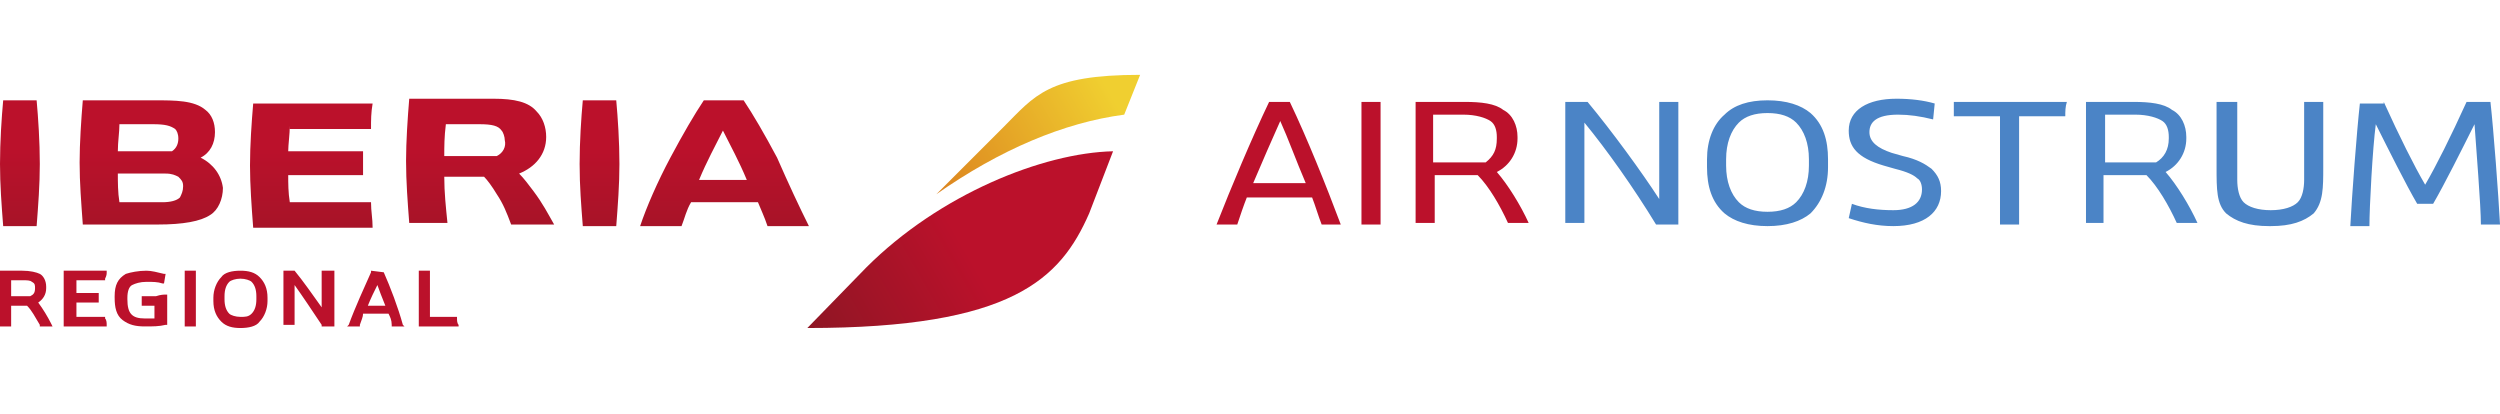 <?xml version="1.0" encoding="utf-8"?>
<!-- Generator: Adobe Illustrator 22.0.0, SVG Export Plug-In . SVG Version: 6.00 Build 0)  -->
<svg version="1.1" id="I2" xmlns="http://www.w3.org/2000/svg" xmlns:xlink="http://www.w3.org/1999/xlink" x="0px" y="0px"
	 viewBox="0 0 157 26" style="enable-background:new 0 0 157 26;" xml:space="preserve">
<style type="text/css">
	.st0{fill:#BB112B;}
	.st1{fill:url(#SVGID_1_);}
	.st2{fill:url(#SVGID_2_);}
	.st3{fill:url(#SVGID_3_);}
	.st4{fill:#4B84C6;}
</style>
<g>
	<g>
		<path class="st0" d="M2.4,19c0.3-0.2,0.5-0.5,0.5-0.9v-0.1c0-0.4-0.2-0.7-0.4-0.8C2.3,17.1,1.9,17,1.4,17H0.6c-0.2,0-0.3,0-0.5,0
			L0,17v3.5h0.7v-1.3h1c0.3,0.3,0.5,0.7,0.8,1.2l0,0.1h0.8l-0.1-0.2C3,19.9,2.7,19.4,2.4,19z M2.2,18.1L2.2,18.1
			c0,0.3-0.1,0.4-0.3,0.5H0.7v-1h0.7c0.3,0,0.5,0,0.6,0.1C2.2,17.8,2.2,17.9,2.2,18.1z M6.7,20.4l0,0.1H4.6c-0.2,0-0.3,0-0.5,0
			l-0.1,0V17l0.1,0c0.1,0,0.3,0,0.5,0h2.1l0,0.1c0,0.1,0,0.2-0.1,0.4l0,0.1H4.8v0.8c0.2,0,0.4,0,0.5,0h0.9V19H4.8v0.9h1.8l0,0.1
			C6.7,20.1,6.7,20.3,6.7,20.4z M10.4,18.5l0.1,0v1.9l-0.1,0c-0.4,0.1-0.8,0.1-1.3,0.1c-0.6,0-1-0.1-1.4-0.4
			c-0.4-0.3-0.5-0.8-0.5-1.4v-0.1c0-0.7,0.2-1.1,0.7-1.4C8.2,17.1,8.7,17,9.2,17c0.3,0,0.7,0.1,1.1,0.2l0.1,0l-0.1,0.6l-0.1,0
			c-0.3-0.1-0.6-0.1-1-0.1c-0.4,0-0.7,0.1-0.9,0.2C8.1,18,8,18.3,8,18.7v0.1c0,0.9,0.3,1.2,1.1,1.2c0.3,0,0.5,0,0.6,0v-0.8l-0.8,0
			v-0.6h0.9C10.1,18.5,10.3,18.5,10.4,18.5z M11.6,17h0.7v3.5h-0.7V17z M15.1,17c-0.5,0-1,0.1-1.2,0.4c-0.3,0.3-0.5,0.8-0.5,1.3v0.2
			c0,0.6,0.2,1,0.5,1.3c0.3,0.3,0.7,0.4,1.2,0.4c0.5,0,1-0.1,1.2-0.4c0.3-0.3,0.5-0.8,0.5-1.3v-0.2c0-0.6-0.2-1-0.5-1.3
			C16,17.1,15.6,17,15.1,17z M15.1,19.9c-0.3,0-0.6-0.1-0.7-0.2c-0.2-0.2-0.3-0.5-0.3-0.9v-0.2c0-0.4,0.1-0.7,0.3-0.9
			c0.1-0.1,0.4-0.2,0.7-0.2c0.3,0,0.6,0.1,0.7,0.2c0.2,0.2,0.3,0.5,0.3,0.9v0.2c0,0.4-0.1,0.7-0.3,0.9
			C15.6,19.9,15.4,19.9,15.1,19.9z M20.3,17H21v3.5h-0.8l0-0.1c-0.6-0.9-1.2-1.8-1.7-2.5v2.5h-0.7V17h0.7l0,0
			c0.5,0.6,1.2,1.6,1.7,2.3V17z M24.1,17.1L24.1,17.1L23.3,17l0,0.1c-0.4,0.9-1,2.2-1.4,3.3l-0.1,0.1h0.8l0-0.1
			c0.1-0.3,0.2-0.5,0.2-0.7h1.6c0.1,0.2,0.2,0.4,0.2,0.7l0,0.1h0.8l-0.1-0.1C25,19.3,24.5,18,24.1,17.1z M24.2,19.2h-1.1
			c0.2-0.5,0.4-0.9,0.6-1.3C23.8,18.2,24,18.7,24.2,19.2z M28.8,20.5h-1.9c-0.2,0-0.3,0-0.5,0l-0.1,0V17H27v2.9h1.7l0,0.1
			c0,0.1,0,0.3,0.1,0.4L28.8,20.5z"/>
		<g>
			<g>
				<linearGradient id="SVGID_1_" gradientUnits="userSpaceOnUse" x1="51.283" y1="21.61" x2="70.441" y2="10.549">
					<stop  offset="0" style="stop-color:#8F1624"/>
					<stop  offset="0.5" style="stop-color:#BB112B"/>
				</linearGradient>
				<path class="st1" d="M54.4,16.8c4.6-4.6,11.1-7.2,15.5-7.3l-1.5,3.9c-1.8,4.1-4.8,7.2-17.7,7.2L54.4,16.8z"/>
				<linearGradient id="SVGID_2_" gradientUnits="userSpaceOnUse" x1="58.678" y1="11.96" x2="71.542" y2="4.533">
					<stop  offset="0" style="stop-color:#DC831F"/>
					<stop  offset="0.85" style="stop-color:#F0CF30"/>
				</linearGradient>
				<path class="st2" d="M58.8,12.2L63,8c2-2,2.8-3.3,8.6-3.3l-1,2.5C66.8,7.7,62.8,9.4,58.8,12.2z"/>
			</g>
			<linearGradient id="SVGID_3_" gradientUnits="userSpaceOnUse" x1="25.323" y1="20.33" x2="25.323" y2="6.545">
				<stop  offset="0" style="stop-color:#8F1624"/>
				<stop  offset="0.8" style="stop-color:#BB112B"/>
			</linearGradient>
			<path class="st3" d="M32.6,10.9c1-0.4,1.7-1.2,1.7-2.3c0-0.6-0.2-1.2-0.6-1.6c-0.5-0.6-1.4-0.8-2.7-0.8h-5.3
				c-0.1,1.2-0.2,2.7-0.2,3.9c0,1.3,0.1,2.6,0.2,3.9h2.4c-0.1-1-0.2-1.9-0.2-2.9h2.5c0.2,0.2,0.5,0.6,0.8,1.1
				c0.4,0.6,0.6,1.1,0.9,1.9h2.7c-0.4-0.7-0.7-1.3-1.3-2.1C33.2,11.6,32.9,11.2,32.6,10.9z M31.2,9.8h-3.3c0-0.6,0-1.2,0.1-2h2.1
				c0.8,0,1.2,0.1,1.4,0.4c0.1,0.1,0.2,0.4,0.2,0.6C31.8,9.2,31.6,9.6,31.2,9.8z M2.3,6.3c0.1,1.1,0.2,2.6,0.2,4
				c0,1.3-0.1,2.6-0.2,3.9H0.2C0.1,12.9,0,11.6,0,10.3c0-1.4,0.1-2.9,0.2-4H2.3z M48.8,9.9c-0.8-1.5-1.5-2.7-2.1-3.6h-2.5
				c-0.6,0.9-1.3,2.1-2.1,3.6c-0.8,1.5-1.5,3.1-1.9,4.3h2.6c0.2-0.5,0.3-1,0.6-1.5h4.2c0.2,0.5,0.4,0.9,0.6,1.5h2.6
				C50.2,13,49.5,11.5,48.8,9.9z M43.9,11.3c0.5-1.2,1-2.1,1.5-3.1c0.5,1,1,1.9,1.5,3.1H43.9z M38.7,6.3c0.1,1.1,0.2,2.6,0.2,4
				c0,1.3-0.1,2.6-0.2,3.9h-2.1c-0.1-1.3-0.2-2.5-0.2-3.9c0-1.4,0.1-2.9,0.2-4H38.7z M18.2,7.9c0,0.5-0.1,1.2-0.1,1.6h4.7v1.5h-4.7
				c0,0.5,0,1.1,0.1,1.7h5.1c0,0.6,0.1,1,0.1,1.6h-7.5c-0.1-1.3-0.2-2.7-0.2-3.9c0-1.3,0.1-2.7,0.2-3.9h7.5c-0.1,0.6-0.1,1-0.1,1.6
				H18.2z M12.6,9.9c0.6-0.3,0.9-0.9,0.9-1.6c0-0.6-0.2-1.1-0.6-1.4C12.2,6.3,11,6.3,9.7,6.3H5.2C5.1,7.5,5,9,5,10.2
				c0,1.3,0.1,2.5,0.2,3.9h4.7c1.6,0,2.7-0.2,3.3-0.6c0.5-0.3,0.8-1,0.8-1.7C13.9,11,13.4,10.3,12.6,9.9z M7.5,7.8h2.1
				c0.8,0,1.1,0.1,1.4,0.3c0.1,0.1,0.2,0.3,0.2,0.6c0,0.3-0.1,0.6-0.4,0.8H7.4C7.4,8.9,7.5,8.3,7.5,7.8z M11.3,12.4
				c-0.2,0.2-0.6,0.3-1.1,0.3H7.5c-0.1-0.6-0.1-1.3-0.1-1.8h3c0.4,0,0.6,0.1,0.8,0.2c0.2,0.2,0.3,0.3,0.3,0.6
				C11.5,12,11.4,12.2,11.3,12.4z"/>
		</g>
	</g>
	<g>
		<path class="st0" d="M81,6.4c1.1,2.3,2.3,5.3,3.2,7.7H83c-0.2-0.5-0.4-1.2-0.6-1.7h-4.1c-0.2,0.5-0.4,1.1-0.6,1.7h-1.3
			c0.9-2.3,2.2-5.4,3.3-7.7H81z M82,11.5c-0.6-1.4-1.1-2.8-1.6-3.9c-0.5,1.1-1.1,2.5-1.7,3.9H82z M86.7,6.4v7.7h-1.2V6.4H86.7z
			 M92,6.4c1,0,1.9,0.1,2.4,0.5c0.6,0.3,0.9,1,0.9,1.7v0.1c0,0.9-0.5,1.7-1.3,2.1c0.7,0.8,1.5,2.1,2,3.2h-1.3
			c-0.5-1.1-1.2-2.3-1.9-3h-2.7v3h-1.2V6.4c0.3,0,0.7,0,1.1,0H92z M90.1,10.2h3.2C93.8,9.8,94,9.4,94,8.7V8.6c0-0.4-0.1-0.8-0.4-1
			c-0.3-0.2-0.9-0.4-1.7-0.4h-1.9V10.2z"/>
		<path class="st4" d="M99.7,6.4c1.5,1.8,3.4,4.4,4.5,6.1V6.4h1.2v7.7H104c-1.4-2.3-3.1-4.7-4.5-6.4v6.3h-1.2V6.4H99.7z M107.2,10
			c0-1.2,0.4-2.2,1.1-2.8c0.6-0.6,1.5-0.9,2.7-0.9c1.2,0,2.1,0.3,2.7,0.8c0.8,0.7,1.1,1.7,1.1,2.9v0.5c0,1.2-0.4,2.2-1.1,2.9
			c-0.6,0.5-1.5,0.8-2.7,0.8c-1.2,0-2.1-0.3-2.7-0.8c-0.8-0.7-1.1-1.7-1.1-2.9V10z M108.4,10.4c0,1,0.3,1.8,0.8,2.3
			c0.4,0.4,1,0.6,1.8,0.6c0.8,0,1.4-0.2,1.8-0.6c0.5-0.5,0.8-1.3,0.8-2.3v-0.4c0-1-0.3-1.8-0.8-2.3c-0.4-0.4-1-0.6-1.8-0.6
			c-0.8,0-1.4,0.2-1.8,0.6c-0.5,0.5-0.8,1.3-0.8,2.3V10.4z M121.4,7.5c-0.8-0.2-1.5-0.3-2.2-0.3c-1.4,0-1.8,0.5-1.8,1.1
			c0,0.6,0.5,1,1.4,1.3l0.7,0.2c0.9,0.2,1.4,0.5,1.8,0.8c0.4,0.4,0.6,0.8,0.6,1.4c0,1.3-1,2.2-3,2.2c-1,0-1.9-0.2-2.8-0.5l0.2-0.9
			c0.8,0.3,1.7,0.4,2.6,0.4c1.2,0,1.8-0.5,1.8-1.3c0-0.3-0.1-0.6-0.3-0.7c-0.2-0.2-0.6-0.4-1.4-0.6l-0.7-0.2
			c-1.7-0.5-2.2-1.2-2.2-2.2c0-1.3,1.2-2,3-2c0.9,0,1.7,0.1,2.4,0.3L121.4,7.5z M129.8,6.4c-0.1,0.3-0.1,0.6-0.1,0.9h-2.9v6.8h-1.2
			V7.3h-2.9V6.4H129.8z M134,6.4c1,0,1.9,0.1,2.4,0.5c0.6,0.3,0.9,1,0.9,1.7v0.1c0,0.9-0.5,1.7-1.3,2.1c0.7,0.8,1.5,2.1,2,3.2h-1.3
			c-0.5-1.1-1.2-2.3-1.9-3h-2.7v3H131V6.4c0.3,0,0.7,0,1.1,0H134z M132.2,10.2h3.2c0.5-0.3,0.8-0.8,0.8-1.5V8.6c0-0.4-0.1-0.8-0.4-1
			c-0.3-0.2-0.9-0.4-1.7-0.4h-1.9V10.2z M140.5,6.4v4.9c0,0.5,0.1,1.1,0.4,1.4c0.3,0.3,0.9,0.5,1.7,0.5h0c0.8,0,1.4-0.2,1.7-0.5
			c0.3-0.3,0.4-0.9,0.4-1.4V6.4h1.2v4.1c0,1.3,0,2.2-0.6,2.9c-0.6,0.5-1.4,0.8-2.7,0.8h-0.1c-1.3,0-2.1-0.3-2.7-0.8
			c-0.6-0.6-0.6-1.5-0.6-2.9V6.4H140.5z M149.7,6.4c1,2.2,1.9,4,2.6,5.2c0.7-1.2,1.6-3,2.6-5.2h1.5c0.2,1.8,0.5,5.8,0.6,7.7h-1.2
			c0-1.2-0.3-4.8-0.4-6.3c-0.8,1.6-1.9,3.8-2.6,5h-1c-0.7-1.2-1.8-3.4-2.6-5c-0.2,1.5-0.4,5.2-0.4,6.4h-1.2c0.1-1.9,0.4-5.9,0.6-7.7
			H149.7z"/>
	</g>
</g>
</svg>
